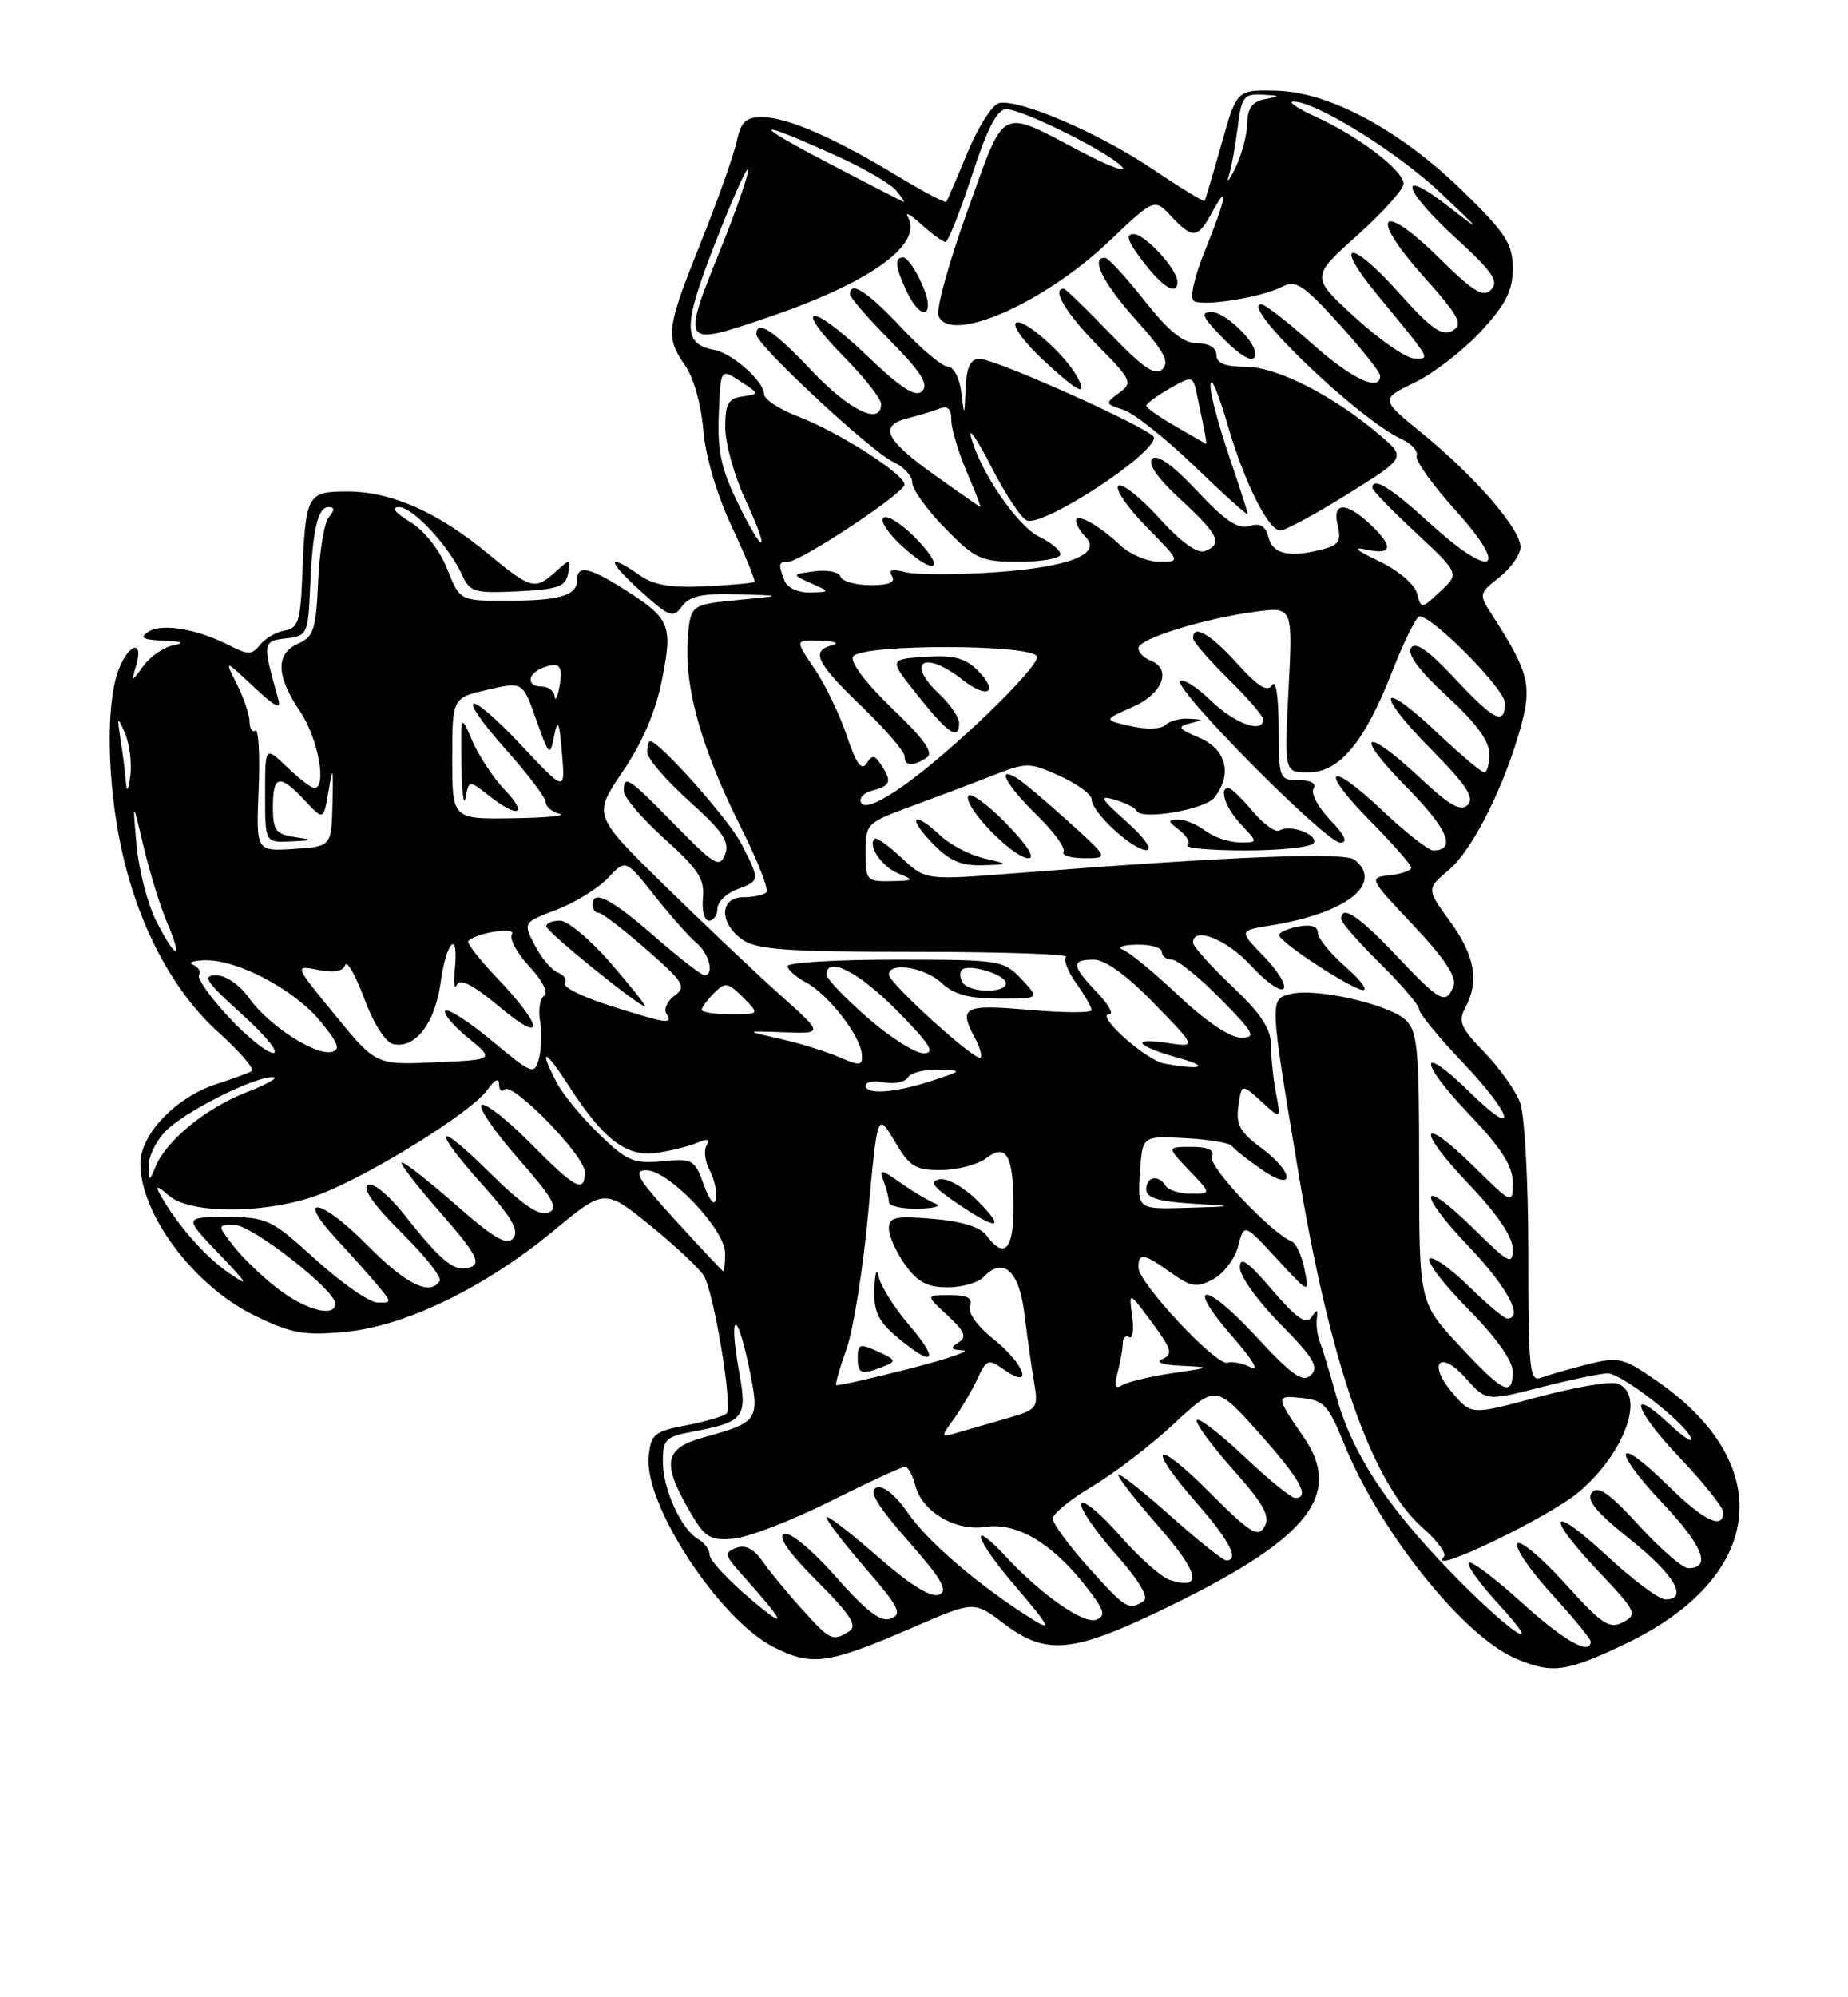 <?xml version="1.0" encoding="UTF-8" standalone="no"?>
<!DOCTYPE svg PUBLIC "-//W3C//DTD SVG 1.1//EN" "http://www.w3.org/Graphics/SVG/1.1/DTD/svg11.dtd" >
<svg xmlns="http://www.w3.org/2000/svg" xmlns:xlink="http://www.w3.org/1999/xlink" version="1.1" viewBox="0 0 237 256">
 <g >
 <path fill="currentColor"
d=" M 208.54 210.65 C 226.36 202.11 228.01 187.67 212.39 176.93 C 208.13 173.99 207.58 173.87 203.55 174.88 C 201.19 175.48 198.52 176.25 197.63 176.59 C 196.16 177.15 196.00 175.55 196.00 160.67 C 196.00 151.46 195.53 142.88 194.94 141.32 C 194.36 139.77 192.29 136.86 190.35 134.86 C 187.34 131.77 186.97 130.92 187.91 129.18 C 189.73 125.77 189.16 122.51 185.97 118.11 C 182.93 113.93 182.93 113.93 185.81 111.50 C 188.89 108.92 193.08 100.50 195.14 92.78 C 196.47 87.79 195.98 85.99 191.34 78.80 C 189.63 76.15 189.65 76.07 192.30 73.98 C 193.78 72.81 195.00 71.07 195.00 70.11 C 195.00 67.81 189.14 61.04 182.41 55.56 C 177.02 51.17 177.02 51.17 181.43 49.03 C 183.85 47.86 187.67 44.91 189.92 42.47 C 193.14 38.98 194.00 37.27 194.00 34.40 C 194.00 31.26 193.15 29.93 187.73 24.63 C 179.66 16.73 170.55 11.80 163.69 11.63 C 158.61 11.50 158.61 11.50 156.64 18.50 C 155.55 22.35 154.58 25.62 154.48 25.76 C 154.39 25.91 151.34 24.04 147.72 21.61 C 140.85 17.01 130.81 12.70 128.14 13.21 C 127.29 13.37 125.47 16.21 124.10 19.50 C 122.73 22.80 121.50 25.66 121.36 25.86 C 121.23 26.05 118.46 24.60 115.21 22.63 C 107.14 17.73 101.02 15.05 97.83 15.02 C 95.63 15.00 95.03 15.57 94.46 18.20 C 94.07 19.97 92.01 25.76 89.88 31.07 C 85.45 42.11 85.31 43.21 87.87 46.85 C 88.94 48.36 89.93 51.89 90.19 55.06 C 90.46 58.44 91.89 63.30 93.83 67.46 C 95.59 71.22 96.91 74.42 96.76 74.58 C 96.61 74.73 93.78 74.99 90.48 75.15 C 86.05 75.37 83.83 75.00 82.02 73.72 C 77.77 70.75 77.82 71.84 82.10 75.71 C 85.86 79.11 86.32 79.28 87.47 77.71 C 88.43 76.39 90.07 76.04 94.61 76.17 C 100.50 76.34 100.50 76.34 94.50 76.92 C 88.50 77.50 88.50 77.50 88.19 82.30 C 87.81 88.34 90.07 96.19 95.03 106.07 C 97.16 110.30 98.63 114.04 98.28 114.38 C 97.94 114.72 96.62 115.00 95.33 115.00 C 92.26 115.00 92.20 118.32 95.22 120.44 C 97.05 121.73 100.96 122.00 117.39 122.00 C 128.36 122.00 137.05 122.29 136.70 122.64 C 136.35 122.99 136.95 124.52 138.03 126.04 C 139.11 127.56 140.00 129.11 140.00 129.47 C 140.00 129.84 136.40 129.82 132.00 129.44 C 123.53 128.70 122.88 129.05 125.08 133.15 C 125.68 134.26 125.98 135.35 125.76 135.57 C 125.19 136.15 114.00 126.02 114.00 124.92 C 114.00 123.24 118.59 123.97 120.77 126.00 C 122.35 127.47 124.30 128.00 128.13 128.00 C 133.35 128.00 133.35 128.00 131.00 125.50 C 128.71 123.07 128.28 123.00 114.83 123.00 C 107.22 123.00 101.00 123.37 101.00 123.83 C 101.00 124.29 102.08 125.24 103.40 125.94 C 106.23 127.46 110.35 132.77 110.53 135.13 C 110.64 136.62 110.32 136.66 107.58 135.48 C 105.88 134.75 102.47 133.69 100.00 133.14 C 95.50 132.13 95.50 132.13 100.56 132.31 C 105.62 132.50 105.62 132.50 100.06 127.53 C 97.00 124.80 90.35 118.50 85.27 113.53 C 76.05 104.50 76.05 104.50 79.87 98.88 C 82.41 95.14 84.10 91.19 84.91 87.06 C 86.30 80.00 85.98 79.28 79.78 75.36 C 75.50 72.66 74.00 72.41 74.00 74.39 C 74.00 76.35 71.74 77.00 64.91 77.00 C 58.98 77.00 58.98 77.00 57.34 72.89 C 56.37 70.47 54.42 68.01 52.60 66.90 C 50.65 65.71 50.12 65.01 51.16 65.00 C 52.95 65.00 57.58 69.98 59.30 73.77 C 60.26 75.88 60.91 76.06 66.42 75.79 C 71.56 75.54 72.54 75.20 72.86 73.50 C 73.22 71.58 73.15 71.57 71.29 73.25 C 68.60 75.67 68.12 75.54 62.56 70.95 C 56.13 65.63 50.17 63.00 44.57 63.00 C 39.35 63.00 39.18 63.32 38.76 73.99 C 38.53 79.59 38.23 80.53 36.50 80.82 C 35.40 81.01 33.98 81.84 33.34 82.66 C 32.32 83.96 31.83 83.96 29.34 82.69 C 25.24 80.60 20.73 79.85 19.00 80.99 C 17.85 81.74 18.33 82.01 21.00 82.12 C 23.35 82.22 23.76 82.41 22.26 82.70 C 21.03 82.94 19.30 84.12 18.42 85.32 C 16.81 87.50 16.81 87.50 17.47 85.25 C 18.49 81.77 16.34 82.59 15.10 86.15 C 13.58 90.51 13.75 100.17 15.51 108.50 C 17.61 118.45 22.11 127.02 28.06 132.36 C 30.80 134.83 32.70 137.05 32.28 137.29 C 31.85 137.54 29.81 138.28 27.75 138.95 C 22.57 140.62 18.00 145.39 18.00 149.13 C 18.00 155.63 24.88 164.82 32.58 168.58 C 37.32 170.90 38.91 171.20 44.18 170.72 C 51.91 170.02 62.15 165.06 71.02 157.73 C 77.54 152.33 77.54 152.33 83.47 157.14 C 86.72 159.78 89.79 162.67 90.29 163.56 C 91.61 165.92 93.99 180.39 93.19 181.16 C 92.81 181.53 90.47 182.21 88.00 182.69 C 83.90 183.47 83.47 183.83 83.19 186.70 C 82.59 192.85 92.22 207.54 99.18 211.09 C 104.10 213.60 106.17 213.31 117.03 208.61 C 124.90 205.19 124.90 205.19 128.70 208.07 C 134.32 212.32 137.66 211.93 150.68 205.53 C 167.94 197.03 172.23 191.48 167.16 184.15 C 163.57 178.96 163.57 178.83 166.96 179.18 C 169.76 179.46 170.37 180.13 172.36 185.02 C 176.89 196.22 187.56 209.60 194.29 212.53 C 199.02 214.58 200.84 214.34 208.54 210.65 Z  M 92.00 116.48 C 92.00 115.64 93.12 114.52 94.50 114.00 C 97.50 112.86 97.49 112.89 95.10 108.19 C 93.50 105.06 84.56 95.00 83.37 95.00 C 83.17 95.00 83.00 95.64 83.00 96.42 C 83.00 97.20 85.42 100.01 88.37 102.67 C 92.70 106.56 93.60 107.89 92.99 109.50 C 92.30 111.30 91.67 110.93 86.59 105.75 C 80.57 99.60 80.00 99.23 80.00 101.41 C 80.00 102.18 82.35 104.93 85.23 107.52 C 89.56 111.41 90.40 112.71 90.15 115.11 C 89.99 116.70 90.33 118.00 90.92 118.00 C 91.52 118.00 92.00 117.31 92.00 116.48 Z  M 195.13 205.38 C 191.71 202.28 188.67 200.00 188.37 200.30 C 188.06 200.60 189.77 202.98 192.16 205.58 C 198.75 212.76 193.44 209.16 185.87 201.31 C 177.71 192.86 173.39 186.20 171.39 179.00 C 170.55 175.97 169.60 172.82 169.27 172.00 C 168.95 171.18 168.77 169.82 168.88 169.00 C 169.04 167.81 168.90 167.77 168.19 168.83 C 167.51 169.83 166.27 168.97 163.15 165.33 C 160.00 161.65 159.01 160.97 159.01 162.47 C 159.00 163.55 161.34 166.81 164.21 169.71 C 168.45 174.00 169.17 175.22 168.12 176.24 C 167.07 177.26 165.72 176.31 161.00 171.21 C 154.33 164.00 151.86 164.29 158.24 171.53 C 160.57 174.18 161.56 175.85 160.47 175.29 C 159.39 174.73 158.01 174.45 157.42 174.66 C 156.05 175.16 146.00 164.43 146.00 162.47 C 146.00 160.51 146.64 160.61 150.18 163.13 C 152.79 164.98 153.47 165.09 155.60 163.95 C 156.94 163.23 158.38 161.33 158.79 159.72 C 159.55 156.79 159.55 156.79 163.74 161.33 C 167.92 165.87 167.92 165.87 167.30 162.69 C 166.96 160.93 166.21 159.32 165.64 159.10 C 163.12 158.13 154.97 149.53 155.43 148.33 C 155.78 147.40 154.99 147.00 152.78 147.00 C 149.63 147.00 149.63 147.00 152.50 150.00 C 155.37 153.00 155.37 153.00 152.75 153.00 C 151.30 153.00 149.84 152.55 149.50 152.00 C 148.58 150.51 147.00 150.79 147.00 152.45 C 147.00 153.51 148.56 154.00 152.75 154.26 C 158.50 154.62 158.50 154.62 152.20 154.81 C 145.89 155.00 145.89 155.00 146.20 150.29 C 146.50 145.58 146.50 145.58 151.99 145.88 C 155.02 146.04 157.72 146.49 157.99 146.89 C 158.27 147.28 159.96 148.62 161.75 149.87 C 166.14 152.93 166.07 150.33 161.67 147.07 C 159.01 145.10 158.48 144.11 158.82 141.76 C 159.24 138.88 159.24 138.88 161.77 141.19 C 164.29 143.50 164.29 143.50 163.64 140.12 C 163.29 138.27 163.00 135.49 163.00 133.94 C 163.00 131.87 161.69 129.89 158.00 126.40 C 155.25 123.80 153.00 121.29 153.00 120.83 C 153.00 118.68 157.32 120.38 160.41 123.75 C 162.30 125.81 164.18 127.15 164.60 126.73 C 165.02 126.31 163.90 124.46 162.12 122.62 C 158.87 119.28 158.87 119.28 162.95 118.62 C 172.64 117.07 177.48 113.30 173.75 110.21 C 172.51 109.18 158.14 109.75 130.10 111.93 C 118.70 112.82 118.70 112.82 115.63 109.96 C 113.95 108.38 112.39 107.28 112.16 107.50 C 111.25 108.42 113.10 111.11 115.23 111.96 C 117.31 112.80 117.22 112.88 114.25 112.94 C 111.15 113.00 111.00 112.83 111.00 109.25 C 111.00 105.59 111.15 105.45 116.75 103.39 C 119.91 102.23 124.60 100.46 127.17 99.45 C 131.70 97.68 131.97 97.68 135.92 99.46 C 138.17 100.48 140.00 101.83 140.00 102.46 C 140.00 104.11 145.32 109.01 147.05 108.96 C 147.87 108.93 146.75 107.35 144.50 105.34 C 141.11 102.31 140.88 101.88 143.00 102.51 C 144.38 102.93 145.62 103.55 145.76 103.91 C 146.27 105.18 154.53 103.78 155.75 102.22 C 158.08 99.23 157.27 96.02 153.81 94.56 C 151.12 93.43 150.93 93.14 152.56 92.73 C 154.40 92.26 154.39 92.23 152.45 92.12 C 151.32 92.05 149.97 92.42 149.45 92.93 C 148.90 93.47 147.01 93.53 145.00 93.07 C 141.50 92.27 141.50 92.27 145.25 90.62 C 149.16 88.90 150.35 85.73 147.50 84.64 C 146.68 84.32 146.00 83.62 146.00 83.07 C 146.00 81.88 154.35 79.29 161.02 78.40 C 165.80 77.77 165.80 77.77 165.25 88.38 C 164.71 99.00 164.71 99.00 167.77 99.00 C 171.79 99.00 174.97 95.19 178.55 86.05 C 180.07 82.17 181.65 79.00 182.05 79.00 C 183.77 79.00 193.00 88.35 193.00 90.09 C 193.00 93.07 191.65 92.40 186.51 86.90 C 183.15 83.31 181.51 82.18 180.96 83.06 C 180.45 83.88 182.06 86.03 185.59 89.26 C 189.26 92.61 191.00 94.97 191.00 96.60 C 191.00 97.92 190.71 99.00 190.35 99.00 C 189.99 99.00 187.26 96.70 184.29 93.89 C 176.87 86.87 176.22 88.64 183.52 96.02 C 188.04 100.59 189.14 102.26 188.24 103.16 C 187.34 104.06 185.90 103.25 182.08 99.67 C 174.86 92.92 173.50 93.92 180.40 100.90 C 185.68 106.24 186.84 109.00 183.79 109.00 C 183.19 109.00 180.26 106.70 177.29 103.89 C 170.28 97.26 169.03 98.45 175.81 105.31 C 178.66 108.20 181.00 110.86 181.00 111.22 C 181.00 111.57 179.76 112.01 178.25 112.18 C 175.51 112.50 175.53 112.53 181.27 118.61 C 185.23 122.81 186.85 125.24 186.41 126.36 C 185.46 128.85 184.72 128.46 179.09 122.50 C 174.25 117.38 172.00 115.89 172.00 117.79 C 172.00 118.22 174.25 120.79 177.00 123.50 C 179.75 126.21 182.00 128.85 182.00 129.37 C 182.00 129.89 184.47 132.91 187.50 136.09 C 194.07 142.97 194.94 146.32 188.52 140.02 C 181.93 133.56 181.82 135.91 188.38 142.79 C 192.53 147.14 194.00 149.43 194.00 151.55 C 194.00 154.42 194.00 154.42 189.02 149.52 C 182.07 142.68 181.53 144.61 188.38 151.79 C 191.97 155.55 194.00 158.54 194.00 160.05 C 194.00 162.21 193.55 161.98 189.02 157.52 C 182.07 150.68 181.53 152.61 188.38 159.79 C 193.31 164.96 195.46 169.00 193.29 169.00 C 192.90 169.00 190.66 167.12 188.31 164.81 C 185.96 162.51 183.72 160.95 183.33 161.34 C 182.94 161.73 185.18 164.64 188.31 167.81 C 191.80 171.33 194.00 174.42 194.00 175.78 C 194.00 179.12 192.79 178.54 187.15 172.47 C 182.00 166.94 182.00 166.94 182.00 149.62 C 182.00 134.25 181.80 132.13 180.21 130.69 C 177.99 128.68 168.71 126.60 165.54 127.40 C 162.80 128.09 162.79 127.92 166.55 150.50 C 170.62 174.91 175.96 190.13 182.47 195.84 C 184.33 197.47 185.55 199.13 185.18 199.53 C 182.73 202.13 198.67 194.48 202.51 191.21 C 208.41 186.19 211.07 178.73 207.45 177.34 C 206.59 177.01 202.03 177.78 197.30 179.05 C 188.71 181.36 188.71 181.36 186.34 178.61 C 183.03 174.76 184.59 172.86 187.97 176.64 C 190.61 179.60 190.61 179.60 197.56 177.82 C 201.38 176.85 205.24 176.04 206.16 176.02 C 207.93 176.00 216.25 182.47 216.88 184.36 C 217.09 184.99 215.86 184.18 214.14 182.57 C 208.60 177.38 209.58 180.71 215.38 186.79 C 218.47 190.03 221.00 193.20 221.00 193.84 C 221.00 196.15 218.48 194.91 213.81 190.31 C 207.09 183.70 206.62 185.69 213.25 192.70 C 218.41 198.16 219.52 201.00 216.52 201.00 C 215.79 201.00 212.95 198.54 210.20 195.53 C 206.40 191.37 204.95 190.36 204.16 191.30 C 203.39 192.23 204.64 193.77 209.06 197.30 C 214.77 201.87 216.60 205.00 213.56 205.00 C 212.76 205.00 209.39 202.48 206.06 199.39 C 198.71 192.59 198.03 194.03 205.07 201.48 C 209.85 206.53 210.03 206.91 208.15 207.92 C 206.41 208.85 205.44 208.20 200.68 202.93 C 197.66 199.60 194.92 197.31 194.59 197.85 C 194.26 198.39 196.24 201.29 198.99 204.30 C 201.75 207.32 204.00 210.05 204.00 210.39 C 204.00 212.26 200.62 210.34 195.13 205.38 Z  M 172.53 123.90 C 170.59 122.19 169.00 120.23 169.00 119.54 C 169.00 118.73 168.09 118.45 166.50 118.76 C 165.12 119.02 164.02 119.52 164.05 119.87 C 164.13 120.79 173.27 126.77 174.78 126.89 C 175.49 126.95 174.48 125.60 172.53 123.90 Z  M 126.18 110.01 C 124.36 109.58 121.86 108.28 120.62 107.11 C 117.17 103.87 116.25 104.60 119.50 108.00 C 121.70 110.30 123.21 110.98 125.94 110.90 C 129.50 110.80 129.50 110.80 126.18 110.01 Z  M 128.97 105.47 C 126.52 102.98 124.35 101.44 124.15 102.05 C 123.66 103.53 129.97 110.00 131.90 110.00 C 132.82 110.00 131.67 108.22 128.97 105.47 Z  M 136.97 105.25 C 134.08 102.64 131.11 100.14 130.36 99.70 C 127.69 98.13 129.07 100.66 132.96 104.46 C 135.14 106.59 136.68 108.70 136.40 109.16 C 136.11 109.62 137.31 110.00 139.05 110.00 C 142.22 110.00 142.22 110.00 136.97 105.25 Z  M 168.46 108.07 C 169.13 106.99 165.45 105.61 164.10 106.44 C 163.60 106.75 162.05 105.65 160.66 104.00 C 159.27 102.35 157.88 101.00 157.56 101.00 C 156.28 101.00 157.15 103.53 159.17 105.69 C 161.35 108.00 161.35 108.00 158.92 107.97 C 157.59 107.95 155.63 107.28 154.56 106.47 C 153.49 105.66 151.92 105.01 151.06 105.03 C 149.73 105.06 149.76 105.26 151.23 106.38 C 152.19 107.11 152.68 107.99 152.32 108.35 C 151.96 108.71 155.32 109.00 159.77 109.00 C 164.23 109.00 168.14 108.58 168.46 108.07 Z  M 170.58 105.08 C 169.04 103.48 168.08 101.68 168.45 101.08 C 168.86 100.41 168.14 100.00 166.56 100.00 C 164.07 100.00 164.00 99.82 163.98 93.25 C 163.98 89.32 163.62 87.04 163.15 87.80 C 162.54 88.76 161.36 88.03 158.66 85.05 C 155.24 81.25 153.00 79.97 153.00 81.79 C 153.00 82.23 155.03 84.57 157.50 87.00 C 159.97 89.43 162.00 91.77 162.00 92.21 C 162.00 94.07 158.35 92.76 155.31 89.82 C 153.51 88.07 151.73 86.94 151.36 87.30 C 150.44 88.23 170.03 108.00 171.87 108.00 C 172.91 108.00 172.51 107.10 170.58 105.08 Z  M 102.85 206.25 C 100.98 204.19 98.71 201.43 97.79 200.12 C 96.66 198.50 95.57 197.95 94.40 198.40 C 92.86 198.99 92.93 199.33 95.12 201.78 C 100.83 208.15 101.17 209.12 96.25 204.95 C 93.36 202.50 91.00 199.96 91.00 199.30 C 91.00 198.64 90.36 197.74 89.57 197.30 C 87.40 196.09 85.01 190.88 85.01 187.36 C 85.00 184.53 85.36 184.15 88.73 183.52 C 95.42 182.27 95.86 181.72 94.81 175.96 C 93.44 168.43 94.42 167.54 95.98 174.89 C 97.50 182.08 97.41 182.24 90.25 184.23 C 85.22 185.63 84.85 187.43 88.33 193.50 C 90.38 197.08 90.99 197.47 94.04 197.22 C 95.92 197.06 101.48 194.92 106.39 192.47 C 111.30 190.01 115.65 188.00 116.05 188.00 C 116.45 188.00 117.05 189.07 117.38 190.38 C 118.23 193.75 122.53 196.30 126.36 195.71 C 130.30 195.09 134.81 197.71 139.05 203.06 C 141.63 206.32 141.90 207.10 140.60 207.60 C 139.00 208.21 133.63 204.48 129.08 199.60 C 124.13 194.29 124.99 197.22 130.15 203.24 C 134.53 208.35 134.96 209.14 132.50 207.61 C 125.80 203.43 119.07 197.71 116.52 194.03 C 114.83 191.59 113.29 190.34 112.39 190.68 C 111.35 191.08 112.46 192.94 116.47 197.51 C 120.84 202.48 121.66 203.92 120.40 204.40 C 119.36 204.80 116.61 203.07 112.41 199.38 C 108.88 196.29 106.00 194.09 106.00 194.49 C 106.00 194.90 108.25 197.83 111.00 201.01 C 115.27 205.93 115.75 206.88 114.26 207.45 C 112.96 207.95 111.16 206.59 107.21 202.11 C 104.16 198.66 101.34 196.32 100.57 196.61 C 99.70 196.95 101.13 199.00 104.78 202.65 C 109.10 206.97 110.01 208.38 108.91 209.08 C 106.78 210.42 106.50 210.29 102.85 206.25 Z  M 139.59 200.89 C 137.07 198.08 135.01 195.27 135.02 194.64 C 135.03 194.01 137.32 192.15 140.10 190.50 C 142.88 188.85 147.59 185.25 150.55 182.49 C 155.93 177.49 155.93 177.49 161.47 183.67 C 166.74 189.57 168.09 192.00 166.09 192.00 C 165.59 192.00 162.65 189.60 159.55 186.67 C 156.44 183.74 153.72 181.64 153.49 182.01 C 153.26 182.38 155.34 185.22 158.10 188.32 C 162.06 192.77 162.92 194.32 162.17 195.67 C 161.34 197.14 160.38 196.54 155.11 191.27 C 148.01 184.17 146.91 185.14 153.50 192.68 C 157.71 197.50 159.00 200.01 157.25 200.00 C 156.84 199.99 153.73 197.52 150.34 194.50 C 146.95 191.47 143.86 189.00 143.47 189.00 C 143.08 189.00 145.30 191.89 148.40 195.43 C 153.83 201.61 154.34 203.88 150.02 202.51 C 148.94 202.16 146.07 199.61 143.64 196.84 C 141.22 194.07 138.99 192.21 138.69 192.70 C 138.39 193.19 140.31 196.04 142.96 199.04 C 146.13 202.64 147.39 204.75 146.64 205.23 C 144.76 206.45 144.37 206.21 139.59 200.89 Z  M 122.32 181.88 C 123.27 180.57 124.63 178.27 125.33 176.77 C 126.53 174.19 126.73 174.12 128.80 175.57 C 132.61 178.24 131.42 174.84 127.43 171.65 C 125.32 169.97 124.08 168.23 124.40 167.40 C 124.79 166.38 124.08 166.00 121.82 166.00 C 118.71 166.00 118.71 166.00 121.51 168.60 C 123.76 170.68 124.03 171.37 122.90 172.08 C 121.81 172.78 121.93 172.99 123.50 173.07 C 124.60 173.12 121.45 174.20 116.50 175.46 C 111.55 176.72 107.38 177.66 107.24 177.53 C 107.10 177.41 107.69 175.33 108.56 172.91 C 109.43 170.48 110.68 162.66 111.34 155.52 C 112.53 142.55 112.53 142.55 114.73 146.27 C 116.66 149.55 117.39 150.00 120.72 149.97 C 122.80 149.95 125.37 149.28 126.44 148.47 C 129.08 146.48 129.97 148.05 129.98 154.75 C 130.00 160.19 128.78 161.45 126.51 158.34 C 125.72 157.27 123.33 156.53 119.65 156.22 C 114.79 155.82 114.00 155.99 114.00 157.47 C 114.00 158.42 114.93 160.50 116.07 162.10 C 117.66 164.32 118.93 165.00 121.53 165.00 C 123.39 165.00 125.49 164.39 126.18 163.65 C 128.64 161.02 130.71 162.88 131.37 168.33 C 131.72 171.17 132.27 175.10 132.60 177.06 C 133.19 180.56 133.12 180.65 128.85 181.88 C 126.46 182.56 123.62 183.38 122.54 183.70 C 120.65 184.25 120.64 184.18 122.32 181.88 Z  M 113.34 175.13 C 115.00 174.48 114.92 174.29 112.59 173.23 C 110.28 172.17 110.00 172.25 110.00 174.02 C 110.00 176.13 110.44 176.28 113.34 175.13 Z  M 116.63 169.88 C 114.69 167.62 112.92 164.81 112.69 163.63 C 112.45 162.41 112.21 163.07 112.14 165.16 C 112.03 168.11 112.60 169.32 115.08 171.41 C 119.75 175.34 120.59 174.51 116.63 169.88 Z  M 125.36 153.90 C 123.63 152.17 121.48 150.96 120.50 151.15 C 119.14 151.42 119.64 152.12 122.62 154.15 C 127.90 157.76 129.11 157.65 125.36 153.90 Z  M 120.00 154.28 C 119.17 153.97 117.18 152.79 115.57 151.66 C 112.95 149.82 112.71 149.79 113.32 151.38 C 113.69 152.36 114.00 153.58 114.00 154.08 C 114.00 154.59 115.69 154.96 117.75 154.92 C 119.81 154.88 120.83 154.59 120.00 154.28 Z  M 143.33 175.91 C 143.68 174.58 143.98 172.91 143.99 172.19 C 143.99 171.47 144.37 171.11 144.82 171.39 C 145.27 171.67 145.44 170.46 145.20 168.70 C 144.76 165.50 144.76 165.50 147.73 169.50 C 150.26 172.91 150.46 173.60 149.10 174.18 C 148.12 174.60 149.05 174.94 151.50 175.05 C 155.44 175.25 155.42 175.26 150.35 176.00 C 147.52 176.42 144.64 177.11 143.94 177.53 C 143.01 178.11 142.85 177.69 143.33 175.91 Z  M 35.73 165.25 C 33.74 163.74 31.15 161.26 29.98 159.75 C 27.85 157.00 27.85 157.00 30.07 157.00 C 32.29 157.00 43.00 165.35 43.00 167.08 C 43.00 168.89 39.30 167.96 35.73 165.25 Z  M 40.50 161.46 C 34.77 156.25 34.25 156.00 29.04 156.00 C 23.58 156.00 23.58 156.00 28.04 160.66 C 31.91 164.71 32.07 165.03 29.25 163.09 C 26.27 161.05 22.51 156.73 20.48 153.00 C 19.88 151.91 20.21 151.98 21.66 153.25 C 24.43 155.68 34.43 155.59 41.02 153.08 C 47.50 150.62 60.53 142.51 62.49 139.71 C 63.41 138.40 64.00 138.10 64.00 138.94 C 64.00 139.71 64.31 140.02 64.69 139.64 C 65.72 138.62 75.00 148.13 75.00 150.21 C 75.00 153.02 73.82 152.39 68.05 146.55 C 65.08 143.55 62.27 141.34 61.78 141.63 C 61.30 141.93 63.40 145.01 66.45 148.48 C 71.01 153.67 71.69 154.91 70.31 155.43 C 69.13 155.89 66.92 154.38 62.82 150.32 C 55.75 143.33 55.21 144.41 61.98 151.97 C 65.63 156.04 66.61 157.76 65.83 158.70 C 65.02 159.69 63.36 158.73 58.53 154.49 C 55.09 151.47 51.95 149.00 51.55 149.00 C 51.16 149.00 53.35 151.87 56.44 155.38 C 60.99 160.58 61.73 161.89 60.39 162.40 C 58.40 163.17 56.79 161.92 51.98 155.85 C 49.81 153.11 47.83 151.49 47.16 151.90 C 46.45 152.34 48.02 154.56 51.47 157.97 C 54.46 160.92 56.68 163.71 56.39 164.17 C 55.17 166.16 52.06 164.62 47.05 159.55 C 41.16 153.58 37.73 152.98 43.19 158.87 C 45.05 160.86 47.41 163.51 48.44 164.75 C 50.27 166.95 50.27 167.00 48.40 166.95 C 47.36 166.93 43.80 164.45 40.50 161.46 Z  M 86.64 156.43 C 81.75 151.07 81.13 150.00 82.89 150.00 C 85.76 150.00 93.00 157.60 93.00 160.62 C 93.00 161.93 92.89 162.97 92.75 162.93 C 92.61 162.89 89.86 159.96 86.64 156.43 Z  M 90.27 151.87 C 89.09 148.62 88.82 148.46 84.92 148.84 C 81.27 149.18 80.38 148.81 76.83 145.36 C 74.63 143.24 72.20 140.28 71.42 138.80 C 69.02 134.22 69.85 134.37 72.86 139.05 C 77.35 146.04 80.31 148.31 84.19 147.77 C 86.01 147.51 88.36 146.93 89.41 146.48 C 90.76 145.91 91.12 146.00 90.62 146.81 C 90.23 147.44 90.41 148.89 91.02 150.03 C 91.63 151.17 91.99 152.82 91.81 153.70 C 91.63 154.64 91.00 153.90 90.27 151.87 Z  M 19.06 149.44 C 19.03 148.30 19.96 146.34 21.14 145.08 C 23.45 142.60 32.54 138.00 35.00 138.06 C 35.83 138.08 34.29 138.96 31.59 140.01 C 26.41 142.03 21.35 146.16 19.96 149.50 C 19.14 151.47 19.13 151.47 19.06 149.44 Z  M 111.00 139.14 C 111.00 138.66 112.07 138.48 113.38 138.73 C 114.69 138.98 116.07 138.70 116.44 138.09 C 116.81 137.49 118.55 137.05 120.31 137.10 C 123.50 137.21 123.50 137.21 119.50 138.53 C 114.79 140.08 111.00 140.35 111.00 139.14 Z  M 63.11 133.42 C 60.15 130.96 57.45 129.21 57.12 129.55 C 56.79 129.88 58.08 131.43 59.99 132.99 C 63.46 135.83 63.46 135.83 55.83 136.16 C 48.21 136.50 48.21 136.50 42.97 130.10 C 37.73 123.70 37.73 123.70 40.80 124.31 C 42.78 124.71 44.00 124.50 44.26 123.71 C 44.49 123.04 45.59 124.97 46.72 128.00 C 47.93 131.25 49.46 133.64 50.46 133.84 C 53.30 134.41 55.79 131.14 56.51 125.92 C 57.26 120.51 58.85 119.04 58.33 124.25 C 58.15 126.04 58.27 126.93 58.59 126.23 C 59.00 125.36 60.70 126.24 64.10 129.08 C 69.99 134.02 69.72 131.60 63.67 125.27 C 61.45 122.94 59.82 120.84 60.06 120.60 C 61.13 119.54 66.27 118.76 65.65 119.75 C 65.30 120.33 66.31 122.19 67.91 123.90 C 69.56 125.67 70.37 127.27 69.80 127.62 C 69.25 127.96 69.01 129.43 69.26 130.87 C 69.51 132.32 69.45 134.49 69.11 135.70 C 68.53 137.80 68.26 137.70 63.11 133.42 Z  M 149.26 136.30 C 146.87 135.84 140.39 130.00 142.26 130.00 C 142.87 130.00 142.16 128.74 140.69 127.20 C 137.41 123.77 137.33 123.00 140.28 123.00 C 141.74 123.00 144.54 125.03 148.03 128.63 C 153.50 134.25 153.50 134.25 149.63 133.67 C 144.76 132.94 145.78 134.12 151.32 135.65 C 155.33 136.76 153.92 137.19 149.26 136.30 Z  M 29.34 130.38 C 26.97 127.84 25.25 125.40 25.52 124.96 C 25.79 124.53 25.45 123.94 24.76 123.66 C 24.07 123.39 24.74 123.12 26.26 123.08 C 30.41 122.96 37.68 126.79 41.06 130.87 C 43.40 133.71 43.72 134.57 42.52 134.83 C 40.36 135.28 34.43 131.42 31.95 127.93 C 30.73 126.21 28.96 125.00 27.68 125.01 C 25.88 125.02 26.46 125.89 31.00 129.97 C 34.02 132.69 35.86 134.93 35.07 134.96 C 34.28 134.98 31.70 132.92 29.34 130.38 Z  M 111.23 130.42 C 108.35 127.90 106.00 125.43 106.00 124.92 C 106.00 122.46 110.11 124.55 115.00 129.50 C 119.27 133.82 120.01 135.00 118.45 135.00 C 117.36 135.00 114.11 132.94 111.23 130.42 Z  M 151.18 127.64 C 148.05 124.69 144.82 122.02 144.00 121.72 C 143.18 121.41 143.96 121.12 145.75 121.08 C 147.54 121.04 149.00 121.45 149.00 122.00 C 149.00 122.55 149.58 123.00 150.29 123.00 C 151.00 123.00 153.79 125.25 156.50 128.00 C 160.87 132.44 161.17 133.00 159.14 133.00 C 157.75 133.00 154.63 130.90 151.18 127.64 Z  M 78.22 128.90 C 74.76 127.80 72.17 126.53 72.46 126.06 C 72.75 125.59 72.34 124.96 71.55 124.66 C 70.75 124.35 69.42 122.78 68.59 121.17 C 67.07 118.24 67.07 118.24 71.39 116.60 C 73.76 115.69 76.72 113.86 77.97 112.53 C 80.24 110.12 80.24 110.12 83.95 114.81 C 86.00 117.39 88.42 120.12 89.33 120.87 C 90.97 122.22 91.64 125.00 90.33 125.00 C 89.96 125.00 87.07 122.75 83.91 120.00 C 78.31 115.13 76.00 113.96 76.00 116.00 C 76.00 116.55 76.35 117.00 76.77 117.00 C 77.19 117.00 79.94 119.11 82.88 121.68 C 87.70 125.89 88.06 126.48 86.52 127.61 C 85.57 128.30 85.10 129.35 85.46 129.93 C 86.33 131.34 85.62 131.24 78.22 128.90 Z  M 78.37 123.50 C 75.76 120.47 72.80 118.00 71.81 118.00 C 70.81 118.00 70.03 118.34 70.07 118.75 C 70.13 119.46 81.91 129.00 82.73 129.00 C 82.94 129.00 80.98 126.53 78.37 123.50 Z  M 90.00 129.43 C 90.00 129.11 90.71 128.15 91.58 127.28 C 93.01 125.85 93.34 125.90 95.30 127.85 C 97.44 130.00 97.44 130.00 93.72 130.00 C 91.67 130.00 90.00 129.74 90.00 129.43 Z  M 123.46 125.93 C 123.10 125.35 123.05 124.62 123.35 124.31 C 124.20 123.46 129.00 124.91 129.00 126.02 C 129.00 127.35 124.29 127.27 123.46 125.93 Z  M 20.04 118.07 C 18.94 115.91 17.80 111.53 17.51 108.32 C 16.99 102.50 16.99 102.50 18.41 108.50 C 19.19 111.80 20.55 116.19 21.43 118.25 C 23.53 123.19 22.59 123.07 20.04 118.07 Z  M 33.17 101.15 C 33.35 96.77 33.16 93.39 32.75 93.65 C 32.34 93.91 32.00 93.39 32.00 92.51 C 32.00 91.62 31.27 89.46 30.38 87.70 C 28.77 84.50 28.77 84.50 32.50 88.00 C 35.36 90.68 36.10 91.03 35.66 89.50 C 33.64 82.39 33.67 82.17 36.66 81.83 C 39.39 81.51 39.51 81.28 39.76 75.50 C 40.08 67.91 40.74 65.00 42.14 65.00 C 42.93 65.00 42.94 65.37 42.17 66.29 C 41.58 67.00 40.97 70.71 40.80 74.54 C 40.54 80.65 40.22 81.62 38.25 82.49 C 35.31 83.78 35.39 86.64 38.50 91.21 C 40.78 94.58 41.97 101.00 40.30 101.00 C 39.92 101.00 38.35 99.79 36.80 98.31 C 34.00 95.63 34.00 95.63 34.00 101.81 C 34.00 108.00 34.00 108.00 37.25 107.85 C 40.27 107.71 40.31 107.67 37.75 107.28 C 35.36 106.92 35.00 106.41 35.00 103.43 C 35.00 99.32 35.85 99.15 39.08 102.59 C 41.50 105.18 41.50 105.18 42.14 101.34 C 42.68 98.07 42.76 98.32 42.64 103.00 C 42.50 108.50 42.50 108.50 37.67 108.81 C 32.84 109.12 32.84 109.12 33.17 101.15 Z  M 58.00 97.23 C 58.00 89.45 58.00 89.45 62.52 88.41 C 67.04 87.36 67.04 87.36 68.77 92.25 C 70.42 96.92 70.53 97.02 71.07 94.32 C 71.54 92.03 71.73 92.44 72.07 96.51 C 72.50 101.53 72.50 101.53 66.84 95.51 C 59.78 88.01 58.23 88.62 65.02 96.23 C 67.76 99.30 70.00 102.28 70.00 102.84 C 70.00 103.40 70.79 104.06 71.75 104.31 C 72.71 104.56 70.01 104.82 65.75 104.88 C 58.00 105.00 58.00 105.00 58.00 97.23 Z  M 62.71 101.98 C 66.45 104.93 67.80 104.45 64.74 101.25 C 63.29 99.74 61.43 96.92 60.59 95.00 C 59.08 91.50 59.08 91.50 59.18 98.00 C 59.23 101.58 59.47 103.48 59.71 102.23 C 60.14 99.97 60.14 99.97 62.71 101.98 Z  M 110.47 102.95 C 110.09 102.34 110.72 101.62 111.90 101.32 C 114.24 100.70 114.42 100.18 112.98 98.00 C 112.16 96.75 111.85 96.73 111.12 97.87 C 110.49 98.85 109.78 97.85 108.61 94.34 C 107.72 91.65 105.85 87.77 104.46 85.72 C 101.93 82.00 101.93 82.00 105.21 82.12 C 107.02 82.18 107.71 82.44 106.75 82.69 C 103.94 83.42 104.66 84.93 110.50 90.54 C 113.53 93.45 116.00 96.32 116.00 96.91 C 116.00 98.20 117.01 98.28 118.82 97.13 C 119.79 96.52 118.64 94.86 114.41 90.80 C 111.02 87.54 108.98 84.84 109.41 84.15 C 110.43 82.50 133.00 82.55 133.00 84.21 C 133.00 85.78 121.78 96.57 115.79 100.76 C 112.81 102.85 110.89 103.64 110.47 102.95 Z  M 123.00 92.67 C 123.00 91.95 121.88 90.29 120.50 89.00 C 116.06 84.83 118.50 83.25 123.42 87.11 C 126.68 89.68 128.19 88.75 125.36 85.91 C 123.77 84.33 122.29 83.95 118.65 84.19 C 113.98 84.50 113.98 84.50 117.74 89.20 C 121.62 94.06 123.00 94.97 123.00 92.67 Z  M 16.16 100.38 C 16.07 99.21 15.76 96.73 15.47 94.88 C 14.99 91.78 15.04 91.71 16.02 93.97 C 16.61 95.32 16.92 97.80 16.71 99.47 C 16.48 101.26 16.25 101.63 16.16 100.38 Z  M 71.14 89.25 C 71.06 88.56 70.33 88.00 69.50 88.00 C 67.49 88.00 67.59 86.37 69.64 85.58 C 71.80 84.76 72.26 85.33 71.72 88.16 C 71.47 89.45 71.21 89.94 71.14 89.25 Z  M 181.72 76.04 C 181.42 74.88 179.30 73.09 176.84 71.92 C 173.90 70.53 173.39 70.05 175.25 70.45 C 178.61 71.17 178.76 70.06 175.69 67.17 C 172.59 64.27 170.80 64.35 171.56 67.36 C 172.03 69.25 171.68 69.85 169.82 70.35 C 165.46 71.52 163.25 71.07 162.69 68.91 C 162.29 67.39 161.62 66.99 160.22 67.43 C 158.80 67.88 157.09 66.74 153.54 62.94 C 150.43 59.62 148.42 58.18 147.79 58.81 C 147.15 59.45 148.42 61.27 151.41 64.02 C 156.31 68.55 156.87 69.73 154.51 70.64 C 153.55 71.00 151.42 69.46 148.61 66.35 C 146.18 63.68 143.84 61.85 143.41 62.27 C 142.98 62.69 144.60 65.06 147.02 67.52 C 151.42 72.00 151.42 72.00 148.67 72.00 C 147.15 72.00 144.92 71.06 143.71 69.92 C 140.92 67.29 138.00 65.68 138.00 66.76 C 138.00 67.22 138.54 68.14 139.20 68.80 C 141.41 71.01 137.10 72.70 127.57 73.35 C 122.58 73.69 117.42 73.68 116.09 73.33 C 114.41 72.88 113.90 73.03 114.40 73.84 C 114.89 74.63 114.02 75.00 111.64 75.00 C 109.73 75.00 108.00 74.51 107.80 73.91 C 107.60 73.31 106.10 73.00 104.47 73.22 C 101.50 73.62 101.50 73.62 104.00 74.75 C 106.50 75.87 106.50 75.87 103.86 75.94 C 102.32 75.97 100.96 75.34 100.61 74.42 C 99.78 72.26 99.83 72.00 101.07 72.00 C 102.69 72.00 116.00 63.18 116.00 62.11 C 116.00 60.78 107.55 55.37 102.39 53.40 C 99.98 52.48 98.00 51.19 98.00 50.54 C 98.00 48.91 93.92 45.28 91.61 44.85 C 87.52 44.09 87.55 41.78 91.81 30.92 C 94.05 25.19 95.92 21.07 95.95 21.76 C 95.98 22.46 94.42 26.93 92.50 31.71 C 87.35 44.48 87.34 44.47 98.59 40.64 C 111.63 36.21 118.45 31.29 116.42 27.79 C 116.01 27.08 116.79 27.51 118.15 28.75 C 119.51 29.99 120.91 31.00 121.25 31.00 C 121.60 31.00 123.12 27.17 124.64 22.50 C 126.62 16.43 127.88 14.00 129.05 14.00 C 131.16 14.00 142.46 19.64 143.95 21.44 C 144.58 22.20 142.26 21.33 138.80 19.52 C 127.99 13.86 129.01 13.34 124.09 26.98 C 121.71 33.57 120.03 39.64 120.35 40.46 C 121.77 44.17 133.78 38.95 142.20 30.96 C 148.04 25.41 148.04 25.41 150.19 27.71 C 152.96 30.65 153.61 30.59 155.43 27.25 C 157.69 23.08 157.29 25.33 154.58 32.01 C 153.15 35.52 152.55 38.22 153.11 38.57 C 154.33 39.32 161.87 38.10 164.47 36.73 C 166.16 35.84 167.18 36.52 171.72 41.51 C 174.62 44.71 177.00 47.70 177.00 48.16 C 177.00 50.30 173.33 48.56 168.21 44.00 C 165.13 41.25 162.22 39.00 161.75 39.00 C 158.84 39.00 174.22 53.77 179.78 56.30 C 181.03 56.88 181.89 57.83 181.68 58.42 C 181.48 59.02 183.75 62.20 186.74 65.50 C 193.74 73.25 191.37 74.36 183.39 67.08 C 178.37 62.49 176.00 61.03 176.00 62.54 C 176.00 62.84 178.51 65.43 181.59 68.29 C 187.17 73.50 187.17 73.50 184.72 75.80 C 182.28 78.08 182.26 78.08 181.72 76.04 Z  M 117.23 68.77 C 115.49 67.03 113.71 65.95 113.28 66.38 C 112.85 66.81 114.01 68.51 115.85 70.15 C 120.20 74.04 121.35 72.89 117.23 68.77 Z  M 136.00 71.05 C 136.00 70.53 134.78 69.52 133.29 68.80 C 130.49 67.46 125.66 60.40 124.53 56.00 C 124.18 54.62 125.35 56.36 127.14 59.86 C 128.93 63.35 130.98 66.44 131.69 66.71 C 133.83 67.53 148.00 58.30 148.00 56.08 C 148.00 55.12 127.74 46.00 125.61 46.00 C 124.45 46.00 123.96 47.04 123.84 49.75 C 123.68 53.44 123.67 53.45 123.28 50.25 C 123.05 48.46 122.29 47.00 121.57 47.00 C 120.86 47.00 118.17 44.75 115.60 42.00 C 111.29 37.40 109.00 35.91 109.00 37.72 C 109.00 38.11 111.34 40.81 114.21 43.71 C 118.11 47.66 119.13 49.27 118.27 50.13 C 117.42 50.98 115.61 49.82 111.06 45.47 C 103.87 38.62 101.51 38.91 108.31 45.81 C 110.89 48.43 113.00 51.12 113.00 51.78 C 113.00 54.59 108.95 52.64 104.09 47.50 C 99.18 42.31 97.00 40.89 97.00 42.87 C 97.00 44.20 111.76 57.93 114.55 59.20 C 115.90 59.82 117.00 61.02 117.00 61.87 C 117.00 62.73 118.89 65.35 121.21 67.71 C 125.11 71.69 125.80 72.00 130.71 72.00 C 133.62 72.00 136.00 71.57 136.00 71.05 Z  M 172.84 63.32 C 180.34 58.65 180.34 58.65 176.92 55.74 C 170.98 50.69 163.76 47.02 159.75 47.01 C 157.09 47.00 156.00 46.56 156.00 45.50 C 156.00 44.57 155.06 44.00 153.55 44.00 C 151.77 44.00 149.91 42.50 146.80 38.56 C 144.43 35.56 142.16 33.09 141.75 33.06 C 139.78 32.91 141.44 36.27 145.64 40.95 C 149.25 44.96 150.02 46.38 149.09 47.31 C 148.16 48.23 146.65 47.21 142.36 42.75 C 139.32 39.59 136.64 37.00 136.42 37.00 C 134.83 37.00 136.71 40.15 140.70 44.21 C 145.16 48.73 145.31 49.05 143.52 50.36 C 141.70 51.69 141.72 51.78 144.06 52.52 C 145.40 52.94 149.54 56.23 153.25 59.81 C 156.96 63.40 160.00 66.13 160.00 65.88 C 160.00 65.63 159.16 62.97 158.13 59.97 C 155.90 53.46 154.79 49.00 155.41 49.00 C 155.66 49.00 156.61 51.57 157.52 54.72 C 159.60 61.86 162.68 68.00 164.19 68.00 C 164.82 68.00 168.71 65.90 172.84 63.32 Z  M 138.12 48.25 C 136.56 45.37 131.08 40.59 130.27 41.40 C 129.85 41.82 131.40 43.92 133.72 46.08 C 138.28 50.33 139.61 50.99 138.12 48.25 Z  M 160.97 45.25 C 160.89 43.61 157.07 40.00 155.40 40.00 C 153.94 40.00 154.14 40.54 156.50 43.00 C 159.29 45.91 161.04 46.79 160.97 45.25 Z  M 119.00 39.05 C 119.00 37.38 116.71 33.00 115.84 33.00 C 114.68 33.00 114.79 34.14 116.25 37.29 C 117.48 39.94 119.00 40.91 119.00 39.05 Z  M 151.00 36.13 C 151.00 34.52 146.86 30.00 145.38 30.00 C 144.30 30.00 144.62 30.95 146.57 33.50 C 149.13 36.86 151.00 37.97 151.00 36.13 Z  M 94.64 64.51 C 92.50 60.14 91.99 57.81 92.18 53.12 C 92.41 47.22 92.41 47.22 94.92 48.86 C 97.42 50.49 97.43 50.50 95.22 50.82 C 93.38 51.08 93.00 51.78 93.01 54.82 C 93.02 56.84 94.15 60.93 95.53 63.90 C 98.85 71.03 98.09 71.56 94.64 64.51 Z  M 173.80 40.70 C 168.10 35.50 168.10 35.50 174.05 30.18 C 177.32 27.25 180.00 24.27 180.00 23.55 C 180.00 21.86 174.22 17.46 168.76 14.98 C 166.42 13.91 165.11 13.03 165.86 13.02 C 168.70 12.98 179.19 19.47 184.73 24.71 C 190.07 29.76 190.15 29.89 185.75 26.46 C 179.10 21.28 179.81 24.21 186.75 30.56 C 191.41 34.82 192.26 36.07 191.24 37.12 C 190.22 38.17 188.98 37.42 184.59 33.09 C 177.10 25.69 175.43 27.42 182.45 35.30 C 187.18 40.61 187.71 41.59 186.26 42.39 C 184.93 43.14 183.52 42.14 179.34 37.46 C 173.17 30.56 170.87 30.80 176.60 37.74 C 183.65 46.30 183.48 46.01 181.37 45.95 C 180.34 45.93 176.93 43.57 173.80 40.70 Z  M 106.00 20.78 C 96.02 15.57 96.70 15.18 107.35 20.01 C 110.81 21.57 114.22 23.56 114.94 24.43 C 115.66 25.29 116.08 25.94 115.87 25.87 C 115.67 25.80 111.22 23.51 106.00 20.78 Z  M 157.60 22.50 C 157.94 21.40 158.45 18.59 158.74 16.25 C 159.21 12.42 159.52 12.01 161.88 12.14 C 164.24 12.26 164.27 12.32 162.25 12.71 C 160.60 13.02 159.99 13.85 159.95 15.82 C 159.93 17.29 159.25 19.85 158.44 21.50 C 157.63 23.15 157.25 23.60 157.60 22.50 Z  M 119.75 60.81 C 113.51 56.34 112.67 54.55 116.41 53.61 C 117.73 53.28 119.53 52.73 120.41 52.40 C 121.54 51.96 122.00 52.37 122.00 53.81 C 122.00 54.92 122.88 57.90 123.96 60.42 C 125.04 62.94 125.83 64.98 125.71 64.96 C 125.60 64.94 122.91 63.07 119.75 60.81 Z  M 150.75 54.64 C 148.69 53.46 147.01 52.27 147.01 52.00 C 147.01 51.73 148.36 50.74 150.00 49.80 C 152.98 48.11 152.99 48.11 153.55 50.80 C 154.57 55.62 154.82 57.00 154.66 56.89 C 154.57 56.83 152.81 55.82 150.75 54.64 Z "/>
</g>
</svg>